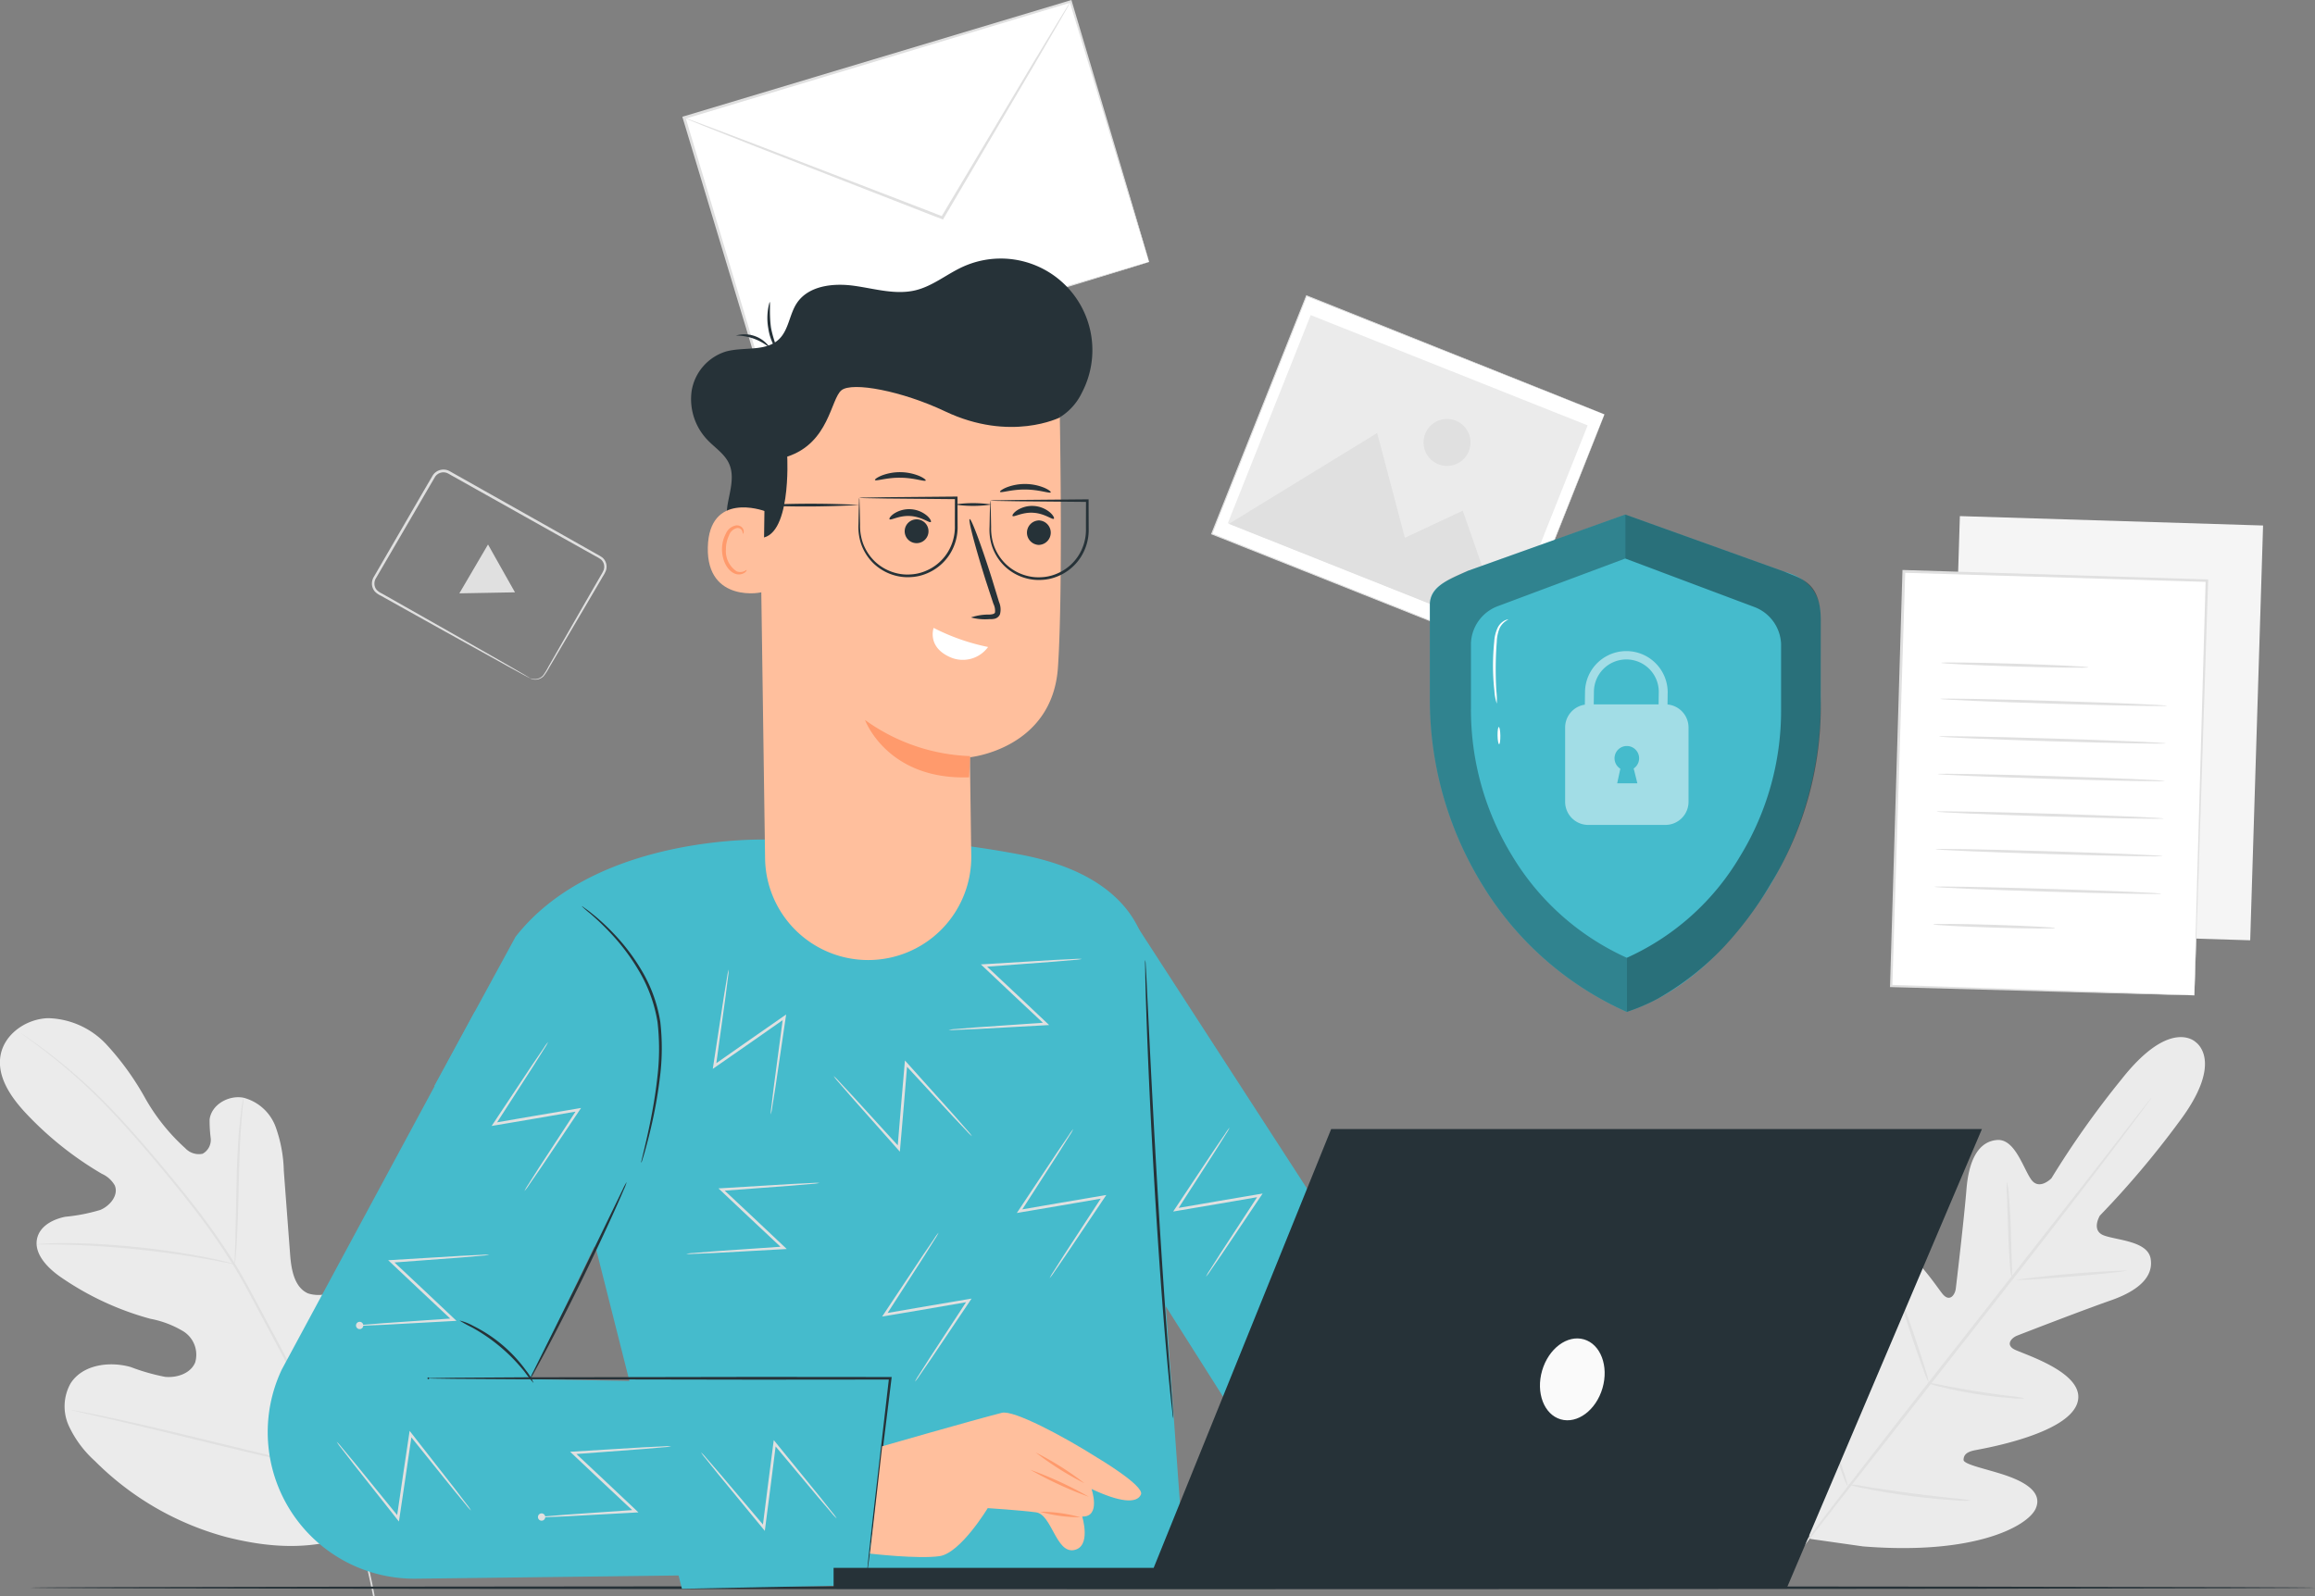 <svg xmlns="http://www.w3.org/2000/svg" width="308.597" height="212.831" viewBox="0 0 308.597 212.831">
  <rect x="0" y="0" width="308.597" height="212.831" fill="#808080" stroke="none"/>
  <g id="Grupo_954493" data-name="Grupo 954493" transform="translate(-511.933 -1199.336)">
    <g id="Grupo_950252" data-name="Grupo 950252" transform="translate(511.933 1335.094)">
      <g id="Grupo_950241" data-name="Grupo 950241">
        <path id="Trazado_635986" data-name="Trazado 635986" d="M561.01,1457.91c9.863-8.07,11.14-21.644,9.743-33.635-.233-2-.183-4.137-1.294-5.818s-3.467-2.7-5.219-1.7c-1.453.826-1.97,2.615-2.7,4.119a11.885,11.885,0,0,1-4.4,4.89,4.6,4.6,0,0,1-4.146.717c-1.833-.811-2.235-3.186-2.386-5.185l-.843-11.168a18.434,18.434,0,0,0-1.1-5.88,6.241,6.241,0,0,0-4.286-3.862c-1.968-.373-4.259.919-4.505,2.906a18.293,18.293,0,0,0,.147,2.491,2.109,2.109,0,0,1-1.084,2.08,2.472,2.472,0,0,1-2.3-.734,26.6,26.6,0,0,1-5.418-6.8,36.819,36.819,0,0,0-5.111-7.054,11,11,0,0,0-7.747-3.492c-2.911.076-5.852,2.1-6.355,4.964s1.394,5.594,3.39,7.723a45.014,45.014,0,0,0,10.125,8.07,3.7,3.7,0,0,1,1.709,1.539c.548,1.295-.622,2.722-1.917,3.27a23.884,23.884,0,0,1-4.678.914c-1.563.314-3.216,1.141-3.692,2.66-.661,2.11,1.243,4.106,3.059,5.367a38.935,38.935,0,0,0,11.982,5.578,13.177,13.177,0,0,1,4.42,1.69,3.679,3.679,0,0,1,1.546,4.134c-.611,1.468-2.435,2.072-4.017,1.915a27.212,27.212,0,0,1-4.576-1.308c-2.865-.806-6.439-.321-8.026,2.2a6.271,6.271,0,0,0-.225,5.643,14.577,14.577,0,0,0,3.47,4.681,39,39,0,0,0,17.55,10.152c6.63,1.675,12.654,1.78,18.873-1.062" transform="translate(-511.933 -1389.781)" fill="#ebebeb"/>
      </g>
      <g id="Grupo_950243" data-name="Grupo 950243" transform="translate(2.78 1.987)">
        <g id="Grupo_950242" data-name="Grupo 950242">
          <path id="Trazado_635987" data-name="Trazado 635987" d="M562.995,1467.618a87.022,87.022,0,0,0-4.656-16.175,178.308,178.308,0,0,0-8.772-18.664L547.012,1428c-.841-1.566-1.675-3.117-2.587-4.585a89.393,89.393,0,0,0-5.725-8.14c-1.949-2.5-3.89-4.806-5.722-6.948s-3.586-4.1-5.257-5.82a71.944,71.944,0,0,0-8.492-7.532c-1.07-.809-1.92-1.41-2.5-1.811l-.664-.452c-.15-.1-.232-.145-.232-.145s.069.061.214.17l.647.476c.569.417,1.407,1.033,2.464,1.855a75.148,75.148,0,0,1,8.409,7.588c1.659,1.726,3.4,3.692,5.222,5.835s3.753,4.455,5.692,6.957a89.923,89.923,0,0,1,5.693,8.123c.905,1.463,1.732,3,2.574,4.573s1.69,3.162,2.552,4.774a181.87,181.87,0,0,1,8.779,18.624,88.353,88.353,0,0,1,4.707,16.112" transform="translate(-515.833 -1392.569)" fill="#e0e0e0"/>
        </g>
      </g>
      <g id="Grupo_950245" data-name="Grupo 950245" transform="translate(31.278 10.603)">
        <g id="Grupo_950244" data-name="Grupo 950244">
          <path id="Trazado_635988" data-name="Trazado 635988" d="M555.827,1426.865a4.85,4.85,0,0,0,.114-.869c.057-.561.114-1.375.172-2.38.117-2.012.188-4.795.257-7.864s.189-5.846.349-7.85c.077-1,.15-1.813.208-2.372a4.788,4.788,0,0,0,.055-.875,4.91,4.91,0,0,0-.172.86c-.095.556-.2,1.366-.3,2.368-.216,2.005-.369,4.789-.439,7.862-.065,3.042-.124,5.8-.168,7.862-.031.963-.056,1.764-.076,2.382A4.849,4.849,0,0,0,555.827,1426.865Z" transform="translate(-555.811 -1404.655)" fill="#e0e0e0"/>
        </g>
      </g>
      <g id="Grupo_950247" data-name="Grupo 950247" transform="translate(4.895 29.999)">
        <g id="Grupo_950246" data-name="Grupo 950246">
          <path id="Trazado_635989" data-name="Trazado 635989" d="M518.8,1432.025a.97.97,0,0,0,.272.021l.776,0c.672,0,1.645-.005,2.847.031,2.4.051,5.721.241,9.37.612s6.937.865,9.3,1.287c1.185.2,2.139.394,2.8.523l.761.145a.951.951,0,0,0,.271.031.924.924,0,0,0-.257-.091l-.75-.2c-.653-.165-1.6-.389-2.785-.62-2.362-.477-5.654-1-9.313-1.376s-6.988-.53-9.4-.526c-1.2-.008-2.18.028-2.853.066l-.774.054A.911.911,0,0,0,518.8,1432.025Z" transform="translate(-518.799 -1431.865)" fill="#e0e0e0"/>
        </g>
      </g>
      <g id="Grupo_950249" data-name="Grupo 950249" transform="translate(44.955 26.539)">
        <g id="Grupo_950248" data-name="Grupo 950248">
          <path id="Trazado_635990" data-name="Trazado 635990" d="M575,1460.875a1.616,1.616,0,0,0,.145-.33c.095-.251.215-.572.364-.967.312-.841.734-2.069,1.237-3.592,1.008-3.045,2.271-7.294,3.6-12s2.564-8.961,3.519-12.02c.475-1.5.863-2.727,1.145-3.618.127-.4.229-.729.309-.985a.181.181,0,1,0-.058-.02l-.363.967c-.313.841-.734,2.069-1.237,3.592-1.009,3.045-2.272,7.294-3.606,12s-2.563,8.959-3.518,12.018c-.475,1.5-.863,2.727-1.146,3.618-.126.4-.229.729-.309.986A1.587,1.587,0,0,0,575,1460.875Z" transform="translate(-574.997 -1427.011)" fill="#e0e0e0"/>
        </g>
      </g>
      <g id="Grupo_950251" data-name="Grupo 950251" transform="translate(9.498 52.256)">
        <g id="Grupo_950250" data-name="Grupo 950250">
          <path id="Trazado_635991" data-name="Trazado 635991" d="M525.257,1463.091a1.82,1.82,0,0,0,.356.1l1.032.242,3.8.868c3.207.736,7.625,1.808,12.5,3s9.31,2.236,12.532,2.92c1.611.342,2.916.607,3.822.773l1.044.188a1.74,1.74,0,0,0,.369.045,1.658,1.658,0,0,0-.356-.1l-1.032-.242-3.8-.868c-3.208-.736-7.627-1.809-12.507-3s-9.308-2.235-12.529-2.919c-1.611-.342-2.918-.607-3.823-.774l-1.044-.187A1.65,1.65,0,0,0,525.257,1463.091Z" transform="translate(-525.257 -1463.087)" fill="#e0e0e0"/>
        </g>
      </g>
    </g>
    <g id="Grupo_950256" data-name="Grupo 950256" transform="translate(602.894 1199.336)">
      <g id="Grupo_950254" data-name="Grupo 950254" transform="translate(0)">
        <rect id="Rectángulo_44857" data-name="Rectángulo 44857" width="53.821" height="36.277" transform="translate(0.231 15.692) rotate(-16.745)" fill="#fff"/>
        <g id="Grupo_950253" data-name="Grupo 950253">
          <path id="Trazado_635992" data-name="Trazado 635992" d="M701.758,1234.26s-.077-.219-.207-.634-.323-1.039-.57-1.836c-.5-1.617-1.218-3.973-2.141-6.985l-7.676-25.241.185.1L639.825,1215.2h0l.125-.231c3.72,12.384,7.257,24.157,10.437,34.743l-.212-.113L687.3,1238.52l10.628-3.15,2.834-.831.736-.211c.166-.046.257-.067.257-.067s-.074.029-.232.081l-.711.224-2.79.861-10.564,3.226-37.192,11.277-.163.049-.049-.163-10.467-34.735-.053-.177.177-.053h0l51.546-15.469.143-.043.043.143c3.156,10.6,5.747,19.308,7.552,25.374.887,3.008,1.583,5.361,2.059,6.975q.345,1.184.53,1.818C701.707,1234.056,701.758,1234.26,701.758,1234.26Z" transform="translate(-639.536 -1199.336)" fill="#e0e0e0"/>
        </g>
      </g>
      <g id="Grupo_950255" data-name="Grupo 950255" transform="translate(0.231 0.185)">
        <path id="Trazado_635993" data-name="Trazado 635993" d="M691.4,1199.6a.644.644,0,0,1-.071.157l-.242.442-.959,1.684-3.6,6.179-12.078,20.484-.08.135-.147-.057-1.578-.611-23.214-9.055-7.019-2.784-1.9-.774-.491-.21a.092.092,0,1,1,.014-.036l.5.176,1.927.709,7.062,2.674,23.253,8.953,1.578.612-.227.078,12.177-20.425,3.7-6.121,1.017-1.649.272-.423A.62.62,0,0,1,691.4,1199.6Z" transform="translate(-639.86 -1199.596)" fill="#e0e0e0"/>
      </g>
    </g>
    <g id="Grupo_950264" data-name="Grupo 950264" transform="translate(747.536 1337.623)">
      <path id="Trazado_635994" data-name="Trazado 635994" d="M899.519,1393.984s-3.34-3.309-9.861,4.956a121.874,121.874,0,0,0-9.355,13.216s-1.623,1.681-2.7.157-2.174-5.459-4.552-5.264c-2.467.2-3.755,2.654-4.072,6.57s-1.329,12.471-1.423,13.244-.741,1.776-1.638.855-5.55-8.772-9.143-6.341-2.685,13.486-2.61,14.7-.247,1.657-.849,1.833-1.918-2.611-3.333-4.79-3.437-4.457-5.393-2.881-4.025,9.324.9,23.56l2.716,6.447,6.957.99c15.016,1.21,22-2.732,23.036-5.02s-1.675-3.676-4.139-4.5-5.49-1.4-5.47-2.028.37-1.052,1.561-1.281,12.122-2.117,13.577-6.2-7.312-6.628-8.428-7.266-.294-1.52.418-1.8,8.755-3.4,12.467-4.692,5.764-3.148,5.342-5.586c-.406-2.352-4.492-2.434-6.235-3.091s-.523-2.65-.523-2.65a121.822,121.822,0,0,0,10.455-12.365c6.371-8.382,2.217-10.827,2.217-10.827" transform="translate(-842.445 -1393.33)" fill="#ebebeb"/>
      <g id="Grupo_950257" data-name="Grupo 950257" transform="translate(0.68 8.046)">
        <path id="Trazado_635995" data-name="Trazado 635995" d="M893.939,1404.618a.916.916,0,0,1-.114.181l-.364.508-1.427,1.934c-1.244,1.676-3.065,4.085-5.329,7.051-4.526,5.934-10.858,14.07-17.889,23.024l-17.977,22.959-5.421,6.978-1.482,1.891-.393.486a.84.84,0,0,1-.145.157.933.933,0,0,1,.114-.18l.364-.509,1.427-1.933c1.243-1.676,3.065-4.085,5.329-7.051,4.526-5.934,10.858-14.071,17.892-23.028l17.974-22.955,5.422-6.979,1.482-1.891.393-.486A.88.88,0,0,1,893.939,1404.618Z" transform="translate(-843.398 -1404.618)" fill="#e0e0e0"/>
      </g>
      <g id="Grupo_950258" data-name="Grupo 950258" transform="translate(31.893 19.287)">
        <path id="Trazado_635996" data-name="Trazado 635996" d="M887.22,1420.387a8.862,8.862,0,0,1,.263,1.867c.106,1.158.2,2.763.265,4.534.046,1.7.088,3.246.123,4.535a11.707,11.707,0,0,1,0,1.882,8.012,8.012,0,0,1-.26-1.868c-.095-1.16-.169-2.764-.232-4.535l-.155-4.531A10.171,10.171,0,0,1,887.22,1420.387Z" transform="translate(-887.186 -1420.387)" fill="#e0e0e0"/>
      </g>
      <g id="Grupo_950259" data-name="Grupo 950259" transform="translate(33.183 31.095)">
        <path id="Trazado_635997" data-name="Trazado 635997" d="M888.995,1438.21a147.671,147.671,0,0,1,14.752-1.231c.008.1-3.287.461-7.361.8S889,1438.312,888.995,1438.21Z" transform="translate(-888.995 -1436.952)" fill="#e0e0e0"/>
      </g>
      <g id="Grupo_950260" data-name="Grupo 950260" transform="translate(21.354 46.091)">
        <path id="Trazado_635998" data-name="Trazado 635998" d="M872.4,1458a10.8,10.8,0,0,1,1.9.3c1.163.22,2.769.527,4.552.811s3.4.5,4.578.654a10.98,10.98,0,0,1,1.9.3,8.986,8.986,0,0,1-1.925-.044c-1.185-.086-2.819-.259-4.611-.548s-3.4-.635-4.549-.921A9.078,9.078,0,0,1,872.4,1458Z" transform="translate(-872.402 -1457.988)" fill="#e0e0e0"/>
      </g>
      <g id="Grupo_950261" data-name="Grupo 950261" transform="translate(17.609 34.533)">
        <path id="Trazado_635999" data-name="Trazado 635999" d="M867.156,1441.775a8.479,8.479,0,0,1,.691,1.639c.381,1.027.885,2.455,1.419,4.039s1,3.026,1.317,4.075a8.425,8.425,0,0,1,.442,1.722,8.491,8.491,0,0,1-.691-1.638c-.382-1.027-.885-2.455-1.42-4.04s-1-3.025-1.316-4.074A8.472,8.472,0,0,1,867.156,1441.775Z" transform="translate(-867.148 -1441.775)" fill="#e0e0e0"/>
      </g>
      <g id="Grupo_950262" data-name="Grupo 950262" transform="translate(5.627 45.345)">
        <path id="Trazado_636000" data-name="Trazado 636000" d="M850.344,1456.942a13.748,13.748,0,0,1,.871,2.1c.493,1.315,1.15,3.141,1.854,5.165s1.322,3.864,1.752,5.2a13.814,13.814,0,0,1,.623,2.19,13.786,13.786,0,0,1-.87-2.1c-.493-1.315-1.151-3.141-1.855-5.165s-1.322-3.863-1.751-5.2A13.828,13.828,0,0,1,850.344,1456.942Z" transform="translate(-850.338 -1456.942)" fill="#e0e0e0"/>
      </g>
      <g id="Grupo_950263" data-name="Grupo 950263" transform="translate(10.709 59.608)">
        <path id="Trazado_636001" data-name="Trazado 636001" d="M857.468,1476.961a17.474,17.474,0,0,1,2.417.319c1.486.23,3.536.55,5.809.85s4.335.531,5.83.694a17.474,17.474,0,0,1,2.416.322,14.442,14.442,0,0,1-2.439-.061c-1.5-.1-3.576-.284-5.856-.587s-4.329-.662-5.806-.959A14.465,14.465,0,0,1,857.468,1476.961Z" transform="translate(-857.468 -1476.95)" fill="#e0e0e0"/>
      </g>
    </g>
    <g id="Grupo_950276" data-name="Grupo 950276" transform="translate(763.878 1268.179)">
      <rect id="Rectángulo_44858" data-name="Rectángulo 44858" width="55.307" height="40.417" transform="matrix(0.031, -1, 1, 0.031, 7.598, 55.281)" fill="#f5f5f5"/>
      <g id="Grupo_950275" data-name="Grupo 950275" transform="translate(0 7.152)">
        <g id="Grupo_950266" data-name="Grupo 950266">
          <rect id="Rectángulo_44859" data-name="Rectángulo 44859" width="55.307" height="40.417" transform="matrix(0.031, -1, 1, 0.031, 0.156, 55.473)" fill="#fff"/>
          <g id="Grupo_950265" data-name="Grupo 950265">
            <path id="Trazado_636002" data-name="Trazado 636002" d="M905.924,1362.651s0-.1,0-.271.009-.446.014-.782c.016-.7.041-1.709.072-3.02.071-2.644.172-6.49.3-11.356.277-9.729.669-23.527,1.133-39.857l.163.173-40.394-1.216h0l.191-.18c-.644,20.649-1.239,39.766-1.722,55.281l-.147-.156,29.337.974,8.161.288,2.149.083c.488.021.746.04.746.04s-.237,0-.715-.006l-2.122-.048-8.129-.21-29.436-.82-.151,0,0-.152c.464-15.516,1.036-34.633,1.653-55.282l.006-.186.186.006h0l40.393,1.251.169.005-.006.168c-.534,16.373-.985,30.208-1.3,39.962-.167,4.849-.3,8.68-.39,11.315-.048,1.3-.086,2.3-.112,2.985-.014.328-.025.58-.033.763S905.924,1362.651,905.924,1362.651Z" transform="translate(-865.37 -1305.944)" fill="#e0e0e0"/>
          </g>
        </g>
        <g id="Grupo_950267" data-name="Grupo 950267" transform="translate(6.833 12.334)">
          <path id="Trazado_636003" data-name="Trazado 636003" d="M894.587,1323.9c0,.1-4.4.051-9.822-.114s-9.814-.383-9.811-.485,4.4-.051,9.822.114S894.59,1323.8,894.587,1323.9Z" transform="translate(-874.955 -1323.247)" fill="#e0e0e0"/>
        </g>
        <g id="Grupo_950268" data-name="Grupo 950268" transform="translate(6.686 17.155)">
          <path id="Trazado_636004" data-name="Trazado 636004" d="M905,1330.969c0,.1-6.778-.021-15.13-.276s-15.123-.545-15.119-.647,6.776.021,15.131.276S905,1330.867,905,1330.969Z" transform="translate(-874.75 -1330.01)" fill="#e0e0e0"/>
        </g>
        <g id="Grupo_950269" data-name="Grupo 950269" transform="translate(6.533 22.166)">
          <path id="Trazado_636005" data-name="Trazado 636005" d="M904.784,1338c0,.1-6.778-.021-15.129-.277s-15.123-.545-15.12-.647,6.776.021,15.131.277S904.787,1337.9,904.784,1338Z" transform="translate(-874.535 -1337.039)" fill="#e0e0e0"/>
        </g>
        <g id="Grupo_950270" data-name="Grupo 950270" transform="translate(6.38 27.177)">
          <path id="Trazado_636006" data-name="Trazado 636006" d="M904.569,1345.029c0,.1-6.778-.021-15.129-.277s-15.123-.545-15.12-.647,6.776.021,15.132.277S904.573,1344.927,904.569,1345.029Z" transform="translate(-874.32 -1344.069)" fill="#e0e0e0"/>
        </g>
        <g id="Grupo_950271" data-name="Grupo 950271" transform="translate(6.227 32.189)">
          <path id="Trazado_636007" data-name="Trazado 636007" d="M904.356,1352.059c0,.1-6.778-.021-15.13-.277s-15.123-.545-15.119-.647,6.776.021,15.131.276S904.358,1351.957,904.356,1352.059Z" transform="translate(-874.106 -1351.1)" fill="#e0e0e0"/>
        </g>
        <g id="Grupo_950272" data-name="Grupo 950272" transform="translate(6.074 37.2)">
          <path id="Trazado_636008" data-name="Trazado 636008" d="M904.141,1359.089c0,.1-6.778-.021-15.129-.277s-15.123-.545-15.12-.647,6.776.021,15.131.277S904.143,1358.987,904.141,1359.089Z" transform="translate(-873.891 -1358.13)" fill="#e0e0e0"/>
        </g>
        <g id="Grupo_950273" data-name="Grupo 950273" transform="translate(5.921 42.212)">
          <path id="Trazado_636009" data-name="Trazado 636009" d="M903.926,1366.12c0,.1-6.778-.021-15.129-.276s-15.123-.545-15.12-.648,6.776.021,15.132.277S903.929,1366.017,903.926,1366.12Z" transform="translate(-873.676 -1365.16)" fill="#e0e0e0"/>
        </g>
        <g id="Grupo_950274" data-name="Grupo 950274" transform="translate(5.768 47.197)">
          <path id="Trazado_636010" data-name="Trazado 636010" d="M889.721,1372.712c0,.1-3.646.074-8.135-.063s-8.128-.331-8.124-.433,3.645-.075,8.136.063S889.724,1372.61,889.721,1372.712Z" transform="translate(-873.462 -1372.154)" fill="#e0e0e0"/>
        </g>
      </g>
    </g>
    <g id="Grupo_950282" data-name="Grupo 950282" transform="translate(673.369 1238.695)">
      <g id="Grupo_950279" data-name="Grupo 950279">
        <g id="Grupo_950278" data-name="Grupo 950278">
          <rect id="Rectángulo_44860" data-name="Rectángulo 44860" width="34.171" height="42.742" transform="translate(0.094 31.831) rotate(-68.29)" fill="#fff"/>
          <g id="Grupo_950277" data-name="Grupo 950277">
            <path id="Trazado_636011" data-name="Trazado 636011" d="M790.846,1270.445l-.192-.073-.556-.217-2.156-.85-8.131-3.219-28.7-11.392.084-.036c-3.76,9.449-8.071,20.283-12.632,31.747v0l-.041-.094,39.706,15.823-.078.033c3.821-9.563,6.988-17.489,9.2-23.027l2.575-6.425c.3-.74.525-1.307.681-1.692s.239-.582.239-.582-.073.194-.222.575-.374.949-.664,1.686c-.586,1.483-1.446,3.655-2.541,6.424l-9.158,23.085-.022.056-.056-.022-39.715-15.8-.067-.026.027-.067v0c4.566-11.462,8.881-22.294,12.646-31.742l.023-.06.06.024,28.715,11.467,8.1,3.246,2.139.86.547.222C790.786,1270.418,790.846,1270.445,790.846,1270.445Z" transform="translate(-738.401 -1254.55)" fill="#e0e0e0"/>
          </g>
        </g>
      </g>
      <rect id="Rectángulo_44861" data-name="Rectángulo 44861" width="29.869" height="39.739" transform="matrix(0.37, -0.929, 0.929, 0.37, 2.234, 30.405)" fill="#ebebeb"/>
      <path id="Trazado_636012" data-name="Trazado 636012" d="M741.742,1292.443l19.763-12.115L765.2,1294.3l7.715-3.612,5.751,16.455Z" transform="translate(-739.36 -1261.953)" fill="#e0e0e0"/>
      <g id="Grupo_950281" data-name="Grupo 950281" transform="translate(28.328 16.506)">
        <g id="Grupo_950280" data-name="Grupo 950280">
          <path id="Trazado_636013" data-name="Trazado 636013" d="M784.178,1281.993a3.129,3.129,0,1,1-1.75-4.065A3.129,3.129,0,0,1,784.178,1281.993Z" transform="translate(-778.141 -1277.705)" fill="#e0e0e0"/>
        </g>
      </g>
    </g>
    <g id="Grupo_950284" data-name="Grupo 950284" transform="translate(561.505 1261.942)">
      <g id="Grupo_950283" data-name="Grupo 950283" transform="translate(0)">
        <path id="Trazado_636014" data-name="Trazado 636014" d="M602.517,1314.96a1.768,1.768,0,0,0,.847.14,1.52,1.52,0,0,0,.909-.454,8.76,8.76,0,0,0,.753-1.228l4.623-8.069,1.538-2.67.819-1.42a4.742,4.742,0,0,0,.376-.716,1.364,1.364,0,0,0,.021-.76,1.28,1.28,0,0,0-.41-.647,6.831,6.831,0,0,0-.736-.438l-1.585-.887-3.31-1.853-14.727-8.265a1.334,1.334,0,0,0-1.731.433l-1.106,1.89-2.168,3.724-4.1,7.036-.488.835a1.406,1.406,0,0,0-.229.814,1.28,1.28,0,0,0,.289.766,2.263,2.263,0,0,0,.706.5l3.114,1.762,5.586,3.167,8.076,4.609,2.186,1.27.565.339a.979.979,0,0,1,.185.126,1.039,1.039,0,0,1-.2-.093l-.582-.306-2.22-1.209-8.134-4.507-5.609-3.128-3.123-1.746a2.543,2.543,0,0,1-.8-.569,1.613,1.613,0,0,1-.369-.963,1.746,1.746,0,0,1,.271-1l.485-.837c1.3-2.247,2.668-4.6,4.085-7.048l2.163-3.726,1.119-1.915a1.706,1.706,0,0,1,2.219-.546l14.712,8.291,3.3,1.866,1.582.894a6.759,6.759,0,0,1,.782.476,1.58,1.58,0,0,1,.505.807,1.663,1.663,0,0,1-.031.932,4.724,4.724,0,0,1-.407.773l-.828,1.414-1.559,2.658-4.725,8.009a8.289,8.289,0,0,1-.8,1.234,1.588,1.588,0,0,1-.98.451,1.446,1.446,0,0,1-.657-.1A.788.788,0,0,1,602.517,1314.96Z" transform="translate(-581.474 -1287.162)" fill="#e0e0e0"/>
      </g>
      <path id="Trazado_636015" data-name="Trazado 636015" d="M603.447,1304.372l1.8,3.19-3.707.068-3.707.068,1.91-3.258,1.91-3.258Z" transform="translate(-586.171 -1291.188)" fill="#e0e0e0"/>
    </g>
    <g id="Grupo_950286" data-name="Grupo 950286" transform="translate(515.98 1410.841)">
      <g id="Grupo_950285" data-name="Grupo 950285" transform="translate(0)">
        <path id="Trazado_636016" data-name="Trazado 636016" d="M822.159,1496.24c0,.108-68.181.2-152.267.2-84.115,0-152.282-.088-152.282-.2s68.166-.2,152.282-.2C753.978,1496.042,822.159,1496.13,822.159,1496.24Z" transform="translate(-517.61 -1496.042)" fill="#263238"/>
      </g>
    </g>
    <g id="Grupo_950340" data-name="Grupo 950340" transform="translate(547.596 1233.869)">
      <g id="Grupo_950304" data-name="Grupo 950304" transform="translate(0 77.109)">
        <path id="Trazado_636017" data-name="Trazado 636017" d="M614.683,1410.722,593.158,1389.1l10.822-19.877c10.822-13.853,33.73-12.96,33.73-12.96a131.3,131.3,0,0,1,33.784,2.039c18.2,3.541,16.73,15.583,16.73,15.583l2.437,44.6,2.613,36.319-67.112,1.353-11.48-45.443" transform="translate(-570.921 -1355.952)" fill="#45bbcc"/>
        <path id="Trazado_636018" data-name="Trazado 636018" d="M641.878,1463.459l-60.11.736a19.54,19.54,0,0,1-17.9-27.9l25.7-47.666,23.412,15.826-15.97,33.144,48.662.868Z" transform="translate(-561.963 -1365.336)" fill="#45bbcc"/>
        <path id="Trazado_636019" data-name="Trazado 636019" d="M723.506,1370.959l48.239,74.477-28.142,1.84s-16.806-26.485-16.426-25.937C727.864,1422.331,723.506,1370.959,723.506,1370.959Z" transform="translate(-608.351 -1360.261)" fill="#45bbcc"/>
        <path id="Trazado_636020" data-name="Trazado 636020" d="M620.677,1437.276" transform="translate(-578.823 -1379.304)" fill="#ff4f5b"/>
        <g id="Grupo_950287" data-name="Grupo 950287" transform="translate(41.869 9.173)">
          <path id="Trazado_636021" data-name="Trazado 636021" d="M628.638,1403.048a1.566,1.566,0,0,1,.067-.383c.068-.287.153-.644.256-1.079.223-.937.547-2.291.887-3.977s.7-3.7.945-5.959a31.469,31.469,0,0,0,.026-7.345,19.358,19.358,0,0,0-2.491-6.856,27.593,27.593,0,0,0-3.581-4.82,33.931,33.931,0,0,0-2.921-2.825,14.794,14.794,0,0,1-1.127-.984,1.5,1.5,0,0,1,.328.208c.2.15.518.357.891.664a28.3,28.3,0,0,1,3.02,2.756,26.564,26.564,0,0,1,3.684,4.827,19.277,19.277,0,0,1,2.563,6.977,30.752,30.752,0,0,1-.053,7.435,60.44,60.44,0,0,1-1.027,5.976c-.374,1.685-.738,3.032-1,3.959-.133.463-.243.821-.323,1.062A1.525,1.525,0,0,1,628.638,1403.048Z" transform="translate(-620.698 -1368.82)" fill="#263238"/>
        </g>
        <g id="Grupo_950288" data-name="Grupo 950288" transform="translate(34.963 45.969)">
          <path id="Trazado_636022" data-name="Trazado 636022" d="M623.923,1420.439a6.793,6.793,0,0,1-.414,1.078c-.288.683-.72,1.667-1.265,2.875-1.089,2.419-2.64,5.74-4.423,9.374s-3.462,6.894-4.709,9.235c-.624,1.171-1.137,2.114-1.5,2.76a6.735,6.735,0,0,1-.6.986,6.9,6.9,0,0,1,.471-1.053l1.4-2.814,4.61-9.278,4.517-9.321c.557-1.148,1.019-2.1,1.371-2.826A6.994,6.994,0,0,1,623.923,1420.439Z" transform="translate(-611.01 -1420.439)" fill="#263238"/>
        </g>
        <g id="Grupo_950289" data-name="Grupo 950289" transform="translate(21.323 71.95)">
          <path id="Trazado_636023" data-name="Trazado 636023" d="M650.467,1483.059a.426.426,0,0,1,0-.125c.008-.1.018-.218.03-.366.034-.346.082-.818.143-1.421.139-1.266.338-3.074.588-5.348.532-4.607,1.282-11.1,2.166-18.747l.168.19-17.756.016-31.066-.054-9.414-.059-2.56-.035-.665-.018a.114.114,0,1,1,0-.038l.665-.018,2.56-.035,9.414-.059,31.066-.054,17.756.016h.192l-.023.19c-.938,7.642-1.734,14.128-2.3,18.731-.291,2.27-.522,4.073-.684,5.336-.083.6-.148,1.071-.2,1.415l-.057.363A.407.407,0,0,1,650.467,1483.059Z" transform="translate(-591.875 -1456.886)" fill="#263238"/>
        </g>
        <g id="Grupo_950290" data-name="Grupo 950290" transform="translate(25.59 64.426)">
          <path id="Trazado_636024" data-name="Trazado 636024" d="M607.741,1454.678a17.22,17.22,0,0,1-1.2-1.5,23.457,23.457,0,0,0-7-5.91,17.158,17.158,0,0,1-1.682-.931,7,7,0,0,1,1.8.7,19.268,19.268,0,0,1,7.086,5.984A6.989,6.989,0,0,1,607.741,1454.678Z" transform="translate(-597.861 -1446.331)" fill="#263238"/>
        </g>
        <g id="Grupo_950291" data-name="Grupo 950291" transform="translate(116.985 16.356)">
          <path id="Trazado_636025" data-name="Trazado 636025" d="M729.827,1440.03a3.853,3.853,0,0,1-.1-.616q-.074-.658-.2-1.774c-.165-1.541-.385-3.774-.624-6.535-.487-5.522-1.05-13.161-1.551-21.6s-.848-16.1-1.049-21.636c-.1-2.769-.169-5.011-.2-6.561q-.018-1.124-.03-1.785a4,4,0,0,1,.015-.623,3.818,3.818,0,0,1,.06.62q.037.661.1,1.782c.077,1.583.186,3.814.321,6.555.267,5.536.658,13.182,1.157,21.626s1.022,16.078,1.442,21.6c.212,2.737.384,4.963.506,6.544q.083,1.121.132,1.78A3.954,3.954,0,0,1,729.827,1440.03Z" transform="translate(-726.073 -1378.896)" fill="#263238"/>
        </g>
        <g id="Grupo_950292" data-name="Grupo 950292" transform="translate(59.354 17.642)">
          <path id="Trazado_636026" data-name="Trazado 636026" d="M652.953,1400.024a5.965,5.965,0,0,1,.077-.974c.082-.68.191-1.585.326-2.7l1.238-9.309.277.17-4.612,3.229-4.692,3.263-.339.235.062-.406c.567-3.7,1.055-6.895,1.411-9.226.182-1.1.329-1.99.44-2.661a5.939,5.939,0,0,1,.2-.95,5.969,5.969,0,0,1-.081.967c-.086.674-.2,1.572-.338,2.675-.324,2.337-.767,5.537-1.28,9.246l-.276-.17,4.682-3.278,4.622-3.215.336-.234-.059.4c-.549,3.725-1.023,6.942-1.369,9.29-.176,1.106-.319,2.006-.428,2.682A6.011,6.011,0,0,1,652.953,1400.024Z" transform="translate(-645.227 -1380.7)" fill="#e0e0e0"/>
        </g>
        <g id="Grupo_950293" data-name="Grupo 950293" transform="translate(75.456 29.758)">
          <path id="Trazado_636027" data-name="Trazado 636027" d="M686.266,1407.8a5.934,5.934,0,0,1-.7-.682l-1.865-1.974-6.368-6.9.307-.1c-.145,1.747-.3,3.643-.465,5.611-.172,2-.337,3.923-.49,5.694l-.035.411-.272-.307-6.193-6.983-1.765-2.039a5.961,5.961,0,0,1-.6-.759,6,6,0,0,1,.692.68l1.841,1.97,6.292,6.895-.308.1c.147-1.772.307-3.7.472-5.7.169-1.967.332-3.862.482-5.609l.035-.408.272.3,6.27,6.991,1.789,2.044A6.2,6.2,0,0,1,686.266,1407.8Z" transform="translate(-667.815 -1397.697)" fill="#e0e0e0"/>
        </g>
        <g id="Grupo_950294" data-name="Grupo 950294" transform="translate(99.877 38.902)">
          <path id="Trazado_636028" data-name="Trazado 636028" d="M709.607,1410.525a5.953,5.953,0,0,1-.484.848l-1.443,2.3-5.085,7.9-.177-.271,5.548-.957,5.636-.955.406-.068-.229.341-5.207,7.746-1.531,2.22a5.948,5.948,0,0,1-.584.774,5.971,5.971,0,0,1,.485-.84l1.446-2.277,5.1-7.819.177.272-5.632.972-5.551.94-.4.068.225-.34,5.2-7.823,1.529-2.244A6.116,6.116,0,0,1,709.607,1410.525Z" transform="translate(-702.074 -1410.525)" fill="#e0e0e0"/>
        </g>
        <g id="Grupo_950295" data-name="Grupo 950295" transform="translate(81.921 52.714)">
          <path id="Trazado_636029" data-name="Trazado 636029" d="M684.419,1429.9a5.929,5.929,0,0,1-.484.849l-1.444,2.3-5.085,7.9-.178-.272,5.548-.957,5.635-.954.406-.068-.229.34-5.207,7.746c-.632.915-1.146,1.66-1.531,2.221a5.962,5.962,0,0,1-.584.774,5.962,5.962,0,0,1,.485-.84l1.446-2.277,5.1-7.819.177.272-5.632.972-5.552.94-.4.068.226-.34,5.2-7.823,1.53-2.244A6.07,6.07,0,0,1,684.419,1429.9Z" transform="translate(-676.885 -1429.901)" fill="#e0e0e0"/>
        </g>
        <g id="Grupo_950296" data-name="Grupo 950296" transform="translate(120.716 38.706)">
          <path id="Trazado_636030" data-name="Trazado 636030" d="M738.841,1410.25a6.093,6.093,0,0,1-.484.849l-1.443,2.3-5.085,7.9-.178-.272,5.549-.957,5.635-.954.406-.068-.229.34-5.207,7.746-1.531,2.221a6.009,6.009,0,0,1-.583.774,5.917,5.917,0,0,1,.485-.84l1.446-2.277,5.1-7.819.177.272-5.632.972-5.551.94-.4.068.225-.34,5.2-7.823,1.529-2.244A6.037,6.037,0,0,1,738.841,1410.25Z" transform="translate(-731.307 -1410.25)" fill="#e0e0e0"/>
        </g>
        <g id="Grupo_950297" data-name="Grupo 950297" transform="translate(29.865 27.295)">
          <path id="Trazado_636031" data-name="Trazado 636031" d="M611.392,1394.243a5.927,5.927,0,0,1-.484.849l-1.443,2.3-5.085,7.9-.177-.272,5.548-.957,5.635-.954.406-.068-.229.34-5.207,7.746-1.531,2.22a5.922,5.922,0,0,1-.584.775,5.973,5.973,0,0,1,.485-.84l1.446-2.277,5.1-7.819.177.272-5.632.972-5.552.94-.4.068.226-.34,5.2-7.823,1.53-2.244A6,6,0,0,1,611.392,1394.243Z" transform="translate(-603.858 -1394.243)" fill="#e0e0e0"/>
        </g>
        <g id="Grupo_950298" data-name="Grupo 950298" transform="translate(9.216 79.148)">
          <path id="Trazado_636032" data-name="Trazado 636032" d="M574.893,1468.432a5.974,5.974,0,0,1,.656.724l1.739,2.086,5.924,7.287-.313.084c.253-1.735.528-3.617.814-5.571.3-1.984.582-3.894.844-5.653l.061-.407.252.324,5.745,7.356,1.635,2.145a5.984,5.984,0,0,1,.555.8,5.869,5.869,0,0,1-.647-.722l-1.715-2.082-5.849-7.273.314-.084-.827,5.655-.831,5.569-.061.4-.253-.32-5.82-7.369-1.658-2.151A5.974,5.974,0,0,1,574.893,1468.432Z" transform="translate(-574.892 -1466.983)" fill="#e0e0e0"/>
        </g>
        <g id="Grupo_950299" data-name="Grupo 950299" transform="translate(55.821 46.072)">
          <path id="Trazado_636033" data-name="Trazado 636033" d="M658.031,1420.6a6.074,6.074,0,0,1-.969.125l-2.706.234-9.365.7.109-.305,4.107,3.851,4.157,3.923.3.283-.41.022-9.319.511-2.695.115a5.865,5.865,0,0,1-.97,0,5.957,5.957,0,0,1,.962-.118l2.689-.218,9.311-.644-.11.305-4.169-3.91-4.095-3.864-.3-.281.407-.024,9.374-.566,2.713-.132A6.079,6.079,0,0,1,658.031,1420.6Z" transform="translate(-640.27 -1420.583)" fill="#e0e0e0"/>
        </g>
        <g id="Grupo_950300" data-name="Grupo 950300" transform="translate(57.785 80.375)">
          <path id="Trazado_636034" data-name="Trazado 636034" d="M643.027,1470.344a6.067,6.067,0,0,1,.671.711l1.779,2.053,6.066,7.168-.312.091c.22-1.74.458-3.627.706-5.586l.733-5.669.053-.408.259.319,5.888,7.242,1.676,2.112a5.834,5.834,0,0,1,.57.785,6.065,6.065,0,0,1-.661-.709L658.7,1476.4l-5.99-7.158.312-.09c-.222,1.764-.465,3.68-.716,5.671-.253,1.958-.5,3.844-.722,5.584l-.053.406-.259-.315-5.964-7.254-1.7-2.118A6,6,0,0,1,643.027,1470.344Z" transform="translate(-643.026 -1468.704)" fill="#e0e0e0"/>
        </g>
        <g id="Grupo_950301" data-name="Grupo 950301" transform="translate(11.795 55.651)">
          <path id="Trazado_636035" data-name="Trazado 636035" d="M596.27,1434.035a6.07,6.07,0,0,1-.969.125l-2.705.234-9.365.7.11-.306,4.106,3.852,4.157,3.923.3.282-.41.023-9.32.511-2.695.115a.486.486,0,1,1-.007-.118l2.688-.217,9.311-.644-.11.305-4.169-3.91-4.095-3.864-.3-.281.407-.025,9.374-.565,2.712-.132A5.988,5.988,0,0,1,596.27,1434.035Z" transform="translate(-578.509 -1434.021)" fill="#e0e0e0"/>
        </g>
        <g id="Grupo_950302" data-name="Grupo 950302" transform="translate(36.048 81.191)">
          <path id="Trazado_636036" data-name="Trazado 636036" d="M630.293,1469.864a6.09,6.09,0,0,1-.969.125l-2.706.234-9.365.7.109-.306c1.279,1.2,2.666,2.5,4.107,3.852l4.157,3.923.3.282-.41.023-9.319.51-2.694.116a.486.486,0,1,1-.008-.118l2.688-.217,9.312-.644-.111.305-4.169-3.91-4.095-3.864-.3-.281.407-.025L626.6,1470l2.713-.131A5.954,5.954,0,0,1,630.293,1469.864Z" transform="translate(-612.532 -1469.85)" fill="#e0e0e0"/>
        </g>
        <g id="Grupo_950303" data-name="Grupo 950303" transform="translate(90.801 16.21)">
          <path id="Trazado_636037" data-name="Trazado 636037" d="M707.1,1378.706a5.914,5.914,0,0,1-.969.125l-2.706.235-9.365.7.109-.305,4.107,3.852,4.157,3.923.3.283-.409.022-9.32.511-2.695.115a6.041,6.041,0,0,1-.97,0,5.9,5.9,0,0,1,.963-.119l2.688-.218,9.311-.643-.111.3-4.169-3.91-4.095-3.865-.3-.281.407-.024,9.373-.566,2.713-.131A6.077,6.077,0,0,1,707.1,1378.706Z" transform="translate(-689.342 -1378.692)" fill="#e0e0e0"/>
        </g>
      </g>
      <g id="Grupo_950308" data-name="Grupo 950308" transform="translate(80.31 153.816)">
        <path id="Trazado_636038" data-name="Trazado 636038" d="M676.245,1468.057s11.994-3.455,15.963-4.467c1.547-.4,8.172,3.1,12.747,6.006,0,0,6.3,3.736,5.792,4.887-.561,1.267-2.885,1.007-6.589-.735,0,0,1.292,3.754-1.245,3.673,0,0,1.259,4.057-1.12,4.477s-2.938-4.757-5.037-5.037-6.436-.559-6.436-.559-3.612,5.981-6.41,6.4-9.283-.336-9.283-.336Z" transform="translate(-674.625 -1463.559)" fill="#ffbf9d"/>
        <g id="Grupo_950305" data-name="Grupo 950305" transform="translate(22.089 5.319)">
          <path id="Trazado_636039" data-name="Trazado 636039" d="M705.613,1471.027a39.88,39.88,0,0,1,6.5,4.1,39.929,39.929,0,0,1-6.5-4.1Z" transform="translate(-705.612 -1471.021)" fill="#ff9a6c"/>
        </g>
        <g id="Grupo_950306" data-name="Grupo 950306" transform="translate(21.379 7.624)">
          <path id="Trazado_636040" data-name="Trazado 636040" d="M704.618,1474.262a49.8,49.8,0,0,1,7.8,3.6,49.744,49.744,0,0,1-7.8-3.6Z" transform="translate(-704.617 -1474.254)" fill="#ff9a6c"/>
        </g>
        <g id="Grupo_950307" data-name="Grupo 950307" transform="translate(22.664 13.18)">
          <path id="Trazado_636041" data-name="Trazado 636041" d="M706.419,1482.093a19.787,19.787,0,0,1,5.364.735,19.864,19.864,0,0,1-5.364-.735Z" transform="translate(-706.419 -1482.049)" fill="#ff9a6c"/>
        </g>
      </g>
      <g id="Grupo_950339" data-name="Grupo 950339" transform="translate(56.445)">
        <g id="Grupo_950333" data-name="Grupo 950333">
          <path id="Trazado_636042" data-name="Trazado 636042" d="M651.029,1282.379a2.465,2.465,0,0,1-3.472,2.915c-1.625-.824-1.831-3.066-1.511-4.86s.93-3.708.177-5.368c-.575-1.27-1.822-2.074-2.794-3.073a7.866,7.866,0,0,1-2.184-6.671,6.612,6.612,0,0,1,4.546-5.2c2.388-.667,5.33.066,7.108-1.662,1.288-1.252,1.367-3.306,2.364-4.8,1.548-2.321,4.82-2.689,7.583-2.312s5.578,1.265,8.285.591c2.261-.562,4.117-2.141,6.235-3.111a12.211,12.211,0,0,1,15.9,16.764,7.8,7.8,0,0,1-3.788,3.748" transform="translate(-641.146 -1247.78)" fill="#263238"/>
          <g id="Grupo_950324" data-name="Grupo 950324" transform="translate(9.063 14.404)">
            <g id="Grupo_950323" data-name="Grupo 950323">
              <g id="Grupo_950322" data-name="Grupo 950322">
                <g id="Grupo_950309" data-name="Grupo 950309">
                  <path id="Trazado_636043" data-name="Trazado 636043" d="M668.435,1347.061h0a13.743,13.743,0,0,0,13.727-13.932l-.181-13.106s11.009-1.1,11.738-12.009.2-36.073.2-36.073h0a37.988,37.988,0,0,0-38.376,2.714l-1.686,1.157.82,57.7A13.742,13.742,0,0,0,668.435,1347.061Z" transform="translate(-653.86 -1267.987)" fill="#ffbf9d"/>
                </g>
                <g id="Grupo_950313" data-name="Grupo 950313" transform="translate(33.791 18.521)">
                  <g id="Grupo_950310" data-name="Grupo 950310" transform="translate(1.933 1.932)">
                    <path id="Trazado_636044" data-name="Trazado 636044" d="M705.42,1299.937a1.633,1.633,0,0,1,.019-3.246.739.739,0,0,1,.265,0,1.633,1.633,0,0,1-.018,3.246A.727.727,0,0,1,705.42,1299.937Z" transform="translate(-703.974 -1296.679)" fill="#263238"/>
                  </g>
                  <g id="Grupo_950312" data-name="Grupo 950312">
                    <g id="Grupo_950311" data-name="Grupo 950311">
                      <path id="Trazado_636045" data-name="Trazado 636045" d="M706.782,1295.676c-.181.18-1.208-.7-2.71-.793-1.5-.111-2.637.628-2.792.426-.076-.09.113-.422.608-.758a3.712,3.712,0,0,1,4.392.293C706.726,1295.243,706.87,1295.6,706.782,1295.676Z" transform="translate(-701.263 -1293.968)" fill="#263238"/>
                    </g>
                  </g>
                </g>
                <g id="Grupo_950317" data-name="Grupo 950317" transform="translate(17.391 18.955)">
                  <g id="Grupo_950314" data-name="Grupo 950314" transform="translate(2.037 1.358)">
                    <path id="Trazado_636046" data-name="Trazado 636046" d="M683.606,1296.765a1.587,1.587,0,1,1-2.209.4A1.587,1.587,0,0,1,683.606,1296.765Z" transform="translate(-681.115 -1296.482)" fill="#263238"/>
                  </g>
                  <g id="Grupo_950316" data-name="Grupo 950316">
                    <g id="Grupo_950315" data-name="Grupo 950315">
                      <path id="Trazado_636047" data-name="Trazado 636047" d="M683.776,1296.285c-.182.18-1.208-.7-2.711-.792-1.5-.112-2.636.627-2.791.426-.077-.091.112-.422.608-.758a3.711,3.711,0,0,1,4.392.292C683.72,1295.852,683.863,1296.206,683.776,1296.285Z" transform="translate(-678.257 -1294.577)" fill="#263238"/>
                    </g>
                  </g>
                </g>
                <g id="Grupo_950319" data-name="Grupo 950319" transform="translate(28.059 20.275)">
                  <g id="Grupo_950318" data-name="Grupo 950318">
                    <path id="Trazado_636048" data-name="Trazado 636048" d="M693.425,1309.547a7.3,7.3,0,0,1,2.459-.383c.4-.021.709-.093.749-.3a2.139,2.139,0,0,0-.22-1.141l-1.023-3.12c-1.4-4.442-2.361-8.1-2.136-8.17s1.547,3.47,2.953,7.911c.33,1.083.646,2.118.958,3.14a2.513,2.513,0,0,1,.125,1.646,1.033,1.033,0,0,1-.711.591,2.523,2.523,0,0,1-.676.051A7.3,7.3,0,0,1,693.425,1309.547Z" transform="translate(-693.222 -1296.43)" fill="#263238"/>
                  </g>
                </g>
                <g id="Grupo_950320" data-name="Grupo 950320" transform="translate(23.16 34.787)">
                  <path id="Trazado_636049" data-name="Trazado 636049" d="M686.477,1316.787a28.21,28.21,0,0,0,7.255,2.544,4.16,4.16,0,0,1-4.992,1.386C685.539,1319.344,686.477,1316.787,686.477,1316.787Z" transform="translate(-686.349 -1316.787)" fill="#fff"/>
                </g>
                <g id="Grupo_950321" data-name="Grupo 950321" transform="translate(14.139 47.061)">
                  <path id="Trazado_636050" data-name="Trazado 636050" d="M687.7,1338.825a25.417,25.417,0,0,1-14.009-4.82s2.935,8.039,13.88,7.649Z" transform="translate(-673.694 -1334.006)" fill="#ff9a6c"/>
                </g>
              </g>
            </g>
          </g>
          <path id="Trazado_636051" data-name="Trazado 636051" d="M692.882,1273.543s-6.587,3.348-15.325-.8c-5.734-2.724-12.381-3.98-13.818-2.81s-1.631,7.028-7.224,8.846c0,0,.6,11.157-3.855,10.845s-2.014-17.657-2.014-17.657l10.787-5.53,11.84-2.476,11.228,1.362,8.709,2.2Z" transform="translate(-643.682 -1252.426)" fill="#263238"/>
          <g id="Grupo_950328" data-name="Grupo 950328" transform="translate(2.243 33.123)">
            <g id="Grupo_950325" data-name="Grupo 950325">
              <path id="Trazado_636052" data-name="Trazado 636052" d="M651.842,1294.732c-.182-.09-7.379-2.627-7.547,4.848s7.371,6.1,7.389,5.888S651.842,1294.732,651.842,1294.732Z" transform="translate(-644.292 -1294.246)" fill="#ffbf9d"/>
            </g>
            <g id="Grupo_950327" data-name="Grupo 950327" transform="translate(1.897 2.393)">
              <g id="Grupo_950326" data-name="Grupo 950326">
                <path id="Trazado_636053" data-name="Trazado 636053" d="M650.228,1303.549c-.032-.025-.132.089-.354.185a1.306,1.306,0,0,1-.974,0,3.223,3.223,0,0,1-1.426-2.924,4.29,4.29,0,0,1,.406-1.856,1.507,1.507,0,0,1,1-.978.663.663,0,0,1,.76.374c.1.212.045.36.084.374.021.019.163-.122.111-.432a.832.832,0,0,0-.284-.475.985.985,0,0,0-.716-.207,1.831,1.831,0,0,0-1.386,1.128,4.418,4.418,0,0,0-.5,2.074c.013,1.507.753,2.933,1.827,3.271a1.4,1.4,0,0,0,1.2-.171C650.211,1303.729,650.254,1303.563,650.228,1303.549Z" transform="translate(-646.953 -1297.603)" fill="#ff9a6c"/>
              </g>
            </g>
          </g>
          <g id="Grupo_950329" data-name="Grupo 950329" transform="translate(5.986 10.014)">
            <path id="Trazado_636054" data-name="Trazado 636054" d="M649.544,1262.022a4.125,4.125,0,0,1,4.616,1.722,7.041,7.041,0,0,0-4.616-1.722Z" transform="translate(-649.543 -1261.828)" fill="#263238"/>
          </g>
          <g id="Grupo_950330" data-name="Grupo 950330" transform="translate(10.208 5.731)">
            <path id="Trazado_636055" data-name="Trazado 636055" d="M655.741,1255.82c.131.008-.074,1.576.187,3.446a14.845,14.845,0,0,0,1.044,3.257c-.035.025-.308-.266-.627-.826a7.03,7.03,0,0,1-.784-2.376A7.783,7.783,0,0,1,655.741,1255.82Z" transform="translate(-655.465 -1255.82)" fill="#263238"/>
          </g>
          <g id="Grupo_950331" data-name="Grupo 950331" transform="translate(41.194 30)">
            <path id="Trazado_636056" data-name="Trazado 636056" d="M698.938,1290.908c-.04-.088.28-.345.887-.593a6.827,6.827,0,0,1,5,.05c.6.26.916.523.875.61-.092.2-1.531-.364-3.379-.368C700.476,1290.574,699.025,1291.107,698.938,1290.908Z" transform="translate(-698.934 -1289.865)" fill="#263238"/>
          </g>
          <g id="Grupo_950332" data-name="Grupo 950332" transform="translate(24.526 28.427)">
            <path id="Trazado_636057" data-name="Trazado 636057" d="M675.555,1288.7c-.039-.088.281-.345.888-.593a6.825,6.825,0,0,1,5,.05c.6.259.917.523.875.61-.092.2-1.532-.364-3.38-.368C677.094,1288.368,675.642,1288.9,675.555,1288.7Z" transform="translate(-675.551 -1287.659)" fill="#263238"/>
          </g>
        </g>
        <g id="Grupo_950338" data-name="Grupo 950338" transform="translate(8.804 31.675)">
          <g id="Grupo_950334" data-name="Grupo 950334" transform="translate(30.998 0.369)">
            <path id="Trazado_636058" data-name="Trazado 636058" d="M697.09,1292.906a3.112,3.112,0,0,1,.028.443c.01.317.021.716.036,1.206.011.53.024,1.155.038,1.871a7.1,7.1,0,0,0,.356,2.424,6.494,6.494,0,0,0,1.576,2.491,6.347,6.347,0,0,0,2.946,1.618,6,6,0,0,0,1.823.16,5.847,5.847,0,0,0,1.865-.393,6.284,6.284,0,0,0,3.074-2.487,6.4,6.4,0,0,0,1-3.649c0-1.275.006-2.507.009-3.683l.172.172-9.25-.084-2.686-.046-.727-.021a1.432,1.432,0,0,1-.264-.021,7.591,7.591,0,0,1,.916-.041l2.648-.047,9.365-.083.172,0v.175c0,1.176.006,2.407.01,3.683a6.747,6.747,0,0,1-1.054,3.85,6.619,6.619,0,0,1-3.259,2.627,6.2,6.2,0,0,1-1.974.407,6.365,6.365,0,0,1-1.923-.181,6.623,6.623,0,0,1-3.082-1.732,6.7,6.7,0,0,1-1.609-2.628,7.154,7.154,0,0,1-.314-2.524q.022-1.1.039-1.92c.014-.483.026-.877.036-1.19A2.115,2.115,0,0,1,697.09,1292.906Z" transform="translate(-696.982 -1292.732)" fill="#263238"/>
          </g>
          <g id="Grupo_950335" data-name="Grupo 950335" transform="translate(13.522)">
            <path id="Trazado_636059" data-name="Trazado 636059" d="M672.573,1292.389a3.226,3.226,0,0,1,.028.442l.036,1.206q.017.8.039,1.871a7.1,7.1,0,0,0,.356,2.425,6.494,6.494,0,0,0,1.575,2.491,6.349,6.349,0,0,0,2.947,1.618,6.047,6.047,0,0,0,1.823.16,5.87,5.87,0,0,0,1.865-.393,6.285,6.285,0,0,0,3.074-2.487,6.4,6.4,0,0,0,1-3.649c0-1.275.006-2.507.01-3.683l.172.173-9.251-.084-2.686-.046-.726-.021a1.476,1.476,0,0,1-.264-.021,7.579,7.579,0,0,1,.916-.041l2.647-.047,9.365-.084h.172v.174c0,1.176.006,2.408.01,3.683a6.737,6.737,0,0,1-1.054,3.85,6.621,6.621,0,0,1-3.258,2.627,6.187,6.187,0,0,1-1.974.406,6.3,6.3,0,0,1-1.923-.181,6.62,6.62,0,0,1-3.082-1.731,6.7,6.7,0,0,1-1.609-2.627,7.151,7.151,0,0,1-.313-2.524c.015-.735.028-1.377.039-1.92.015-.484.027-.877.036-1.19A2.033,2.033,0,0,1,672.573,1292.389Z" transform="translate(-672.465 -1292.215)" fill="#263238"/>
          </g>
          <g id="Grupo_950336" data-name="Grupo 950336" transform="translate(26.342 0.877)">
            <path id="Trazado_636060" data-name="Trazado 636060" d="M695.371,1293.63a16.372,16.372,0,0,1-4.922,0,16.425,16.425,0,0,1,4.922,0Z" transform="translate(-690.449 -1293.445)" fill="#263238"/>
          </g>
          <g id="Grupo_950337" data-name="Grupo 950337" transform="translate(0 0.953)">
            <path id="Trazado_636061" data-name="Trazado 636061" d="M653.5,1293.759a125.349,125.349,0,0,1,13.631-.041,125.021,125.021,0,0,1-13.631.041Z" transform="translate(-653.496 -1293.552)" fill="#263238"/>
          </g>
        </g>
      </g>
    </g>
    <g id="Grupo_950348" data-name="Grupo 950348" transform="translate(702.537 1267.939)">
      <g id="Grupo_950345" data-name="Grupo 950345">
        <g id="Grupo_950342" data-name="Grupo 950342">
          <g id="Grupo_950341" data-name="Grupo 950341">
            <path id="Trazado_636062" data-name="Trazado 636062" d="M826.59,1303.2l-21.221-7.62-21.014,7.518c-2.683,1.267-5.036,2.026-5.036,4.525v12.443a47.026,47.026,0,0,0,6.922,24.764,43.09,43.09,0,0,0,19.334,17.075c8.59-2.79,15-10.229,18.921-16.59a47.025,47.025,0,0,0,6.922-24.764v-11.19C831.419,1305.793,829.531,1304.052,826.59,1303.2Z" transform="translate(-779.319 -1295.575)" fill="#45bbcc"/>
          </g>
        </g>
        <g id="Grupo_950343" data-name="Grupo 950343" opacity="0.3">
          <path id="Trazado_636063" data-name="Trazado 636063" d="M805.576,1354.68a34.271,34.271,0,0,1-15.3-13.62,37.209,37.209,0,0,1-5.477-19.593v-8.728a5.5,5.5,0,0,1,3.561-4.935l17.01-6.36,0-5.868-21.014,7.518c-2.206.964-5.036,2.026-5.036,4.525v12.443a47.026,47.026,0,0,0,6.922,24.764,43.09,43.09,0,0,0,19.334,17.075Z" transform="translate(-779.319 -1295.575)"/>
        </g>
        <g id="Grupo_950344" data-name="Grupo 950344" transform="translate(26.05)" opacity="0.4">
          <path id="Trazado_636064" data-name="Trazado 636064" d="M816.07,1361.9a25.535,25.535,0,0,0,4.169-1.788,37.43,37.43,0,0,0,8.822-6.94,47.546,47.546,0,0,0,6.137-8.245,45.27,45.27,0,0,0,6.716-25l.013-10.273c-.013-5.115-2.636-5.493-4.842-6.456l-21.221-7.62,0,5.868,17.208,6.463a5.5,5.5,0,0,1,3.561,4.935v8.729a37.209,37.209,0,0,1-5.477,19.593,33.5,33.5,0,0,1-15.09,13.518Z" transform="translate(-815.863 -1295.575)"/>
        </g>
      </g>
      <path id="Trazado_636065" data-name="Trazado 636065" d="M818.263,1328.215l.024-1.679a5.51,5.51,0,0,0-11.019-.009l-.024,1.711a3.081,3.081,0,0,0-2.628,3.046v9.906a3.083,3.083,0,0,0,3.083,3.083h10.284a3.084,3.084,0,0,0,3.083-3.083v-9.906A3.083,3.083,0,0,0,818.263,1328.215Zm-4.017,10.509h-2.69l.42-1.943a1.638,1.638,0,1,1,1.777-.031C813.944,1337.5,814.246,1338.724,814.246,1338.724Zm2.83-10.523h-8.645l.024-1.665a4.322,4.322,0,0,1,8.645-.009Z" transform="translate(-786.583 -1302.883)" fill="#fff" opacity="0.5"/>
      <g id="Grupo_950346" data-name="Grupo 950346" transform="translate(8.418 14.008)">
        <path id="Trazado_636066" data-name="Trazado 636066" d="M791.632,1326.428a6.731,6.731,0,0,1-.319-1.723,29.63,29.63,0,0,1-.172-4.225c.023-.826.078-1.612.153-2.325a4.983,4.983,0,0,1,.475-1.878,2.154,2.154,0,0,1,.929-.934c.288-.133.468-.127.47-.107A2.4,2.4,0,0,0,792,1316.4a5.177,5.177,0,0,0-.369,1.792c-.056.707-.1,1.485-.123,2.3-.048,1.636,0,3.119.063,4.191A10.44,10.44,0,0,1,791.632,1326.428Z" transform="translate(-791.128 -1315.225)" fill="#fff"/>
      </g>
      <g id="Grupo_950347" data-name="Grupo 950347" transform="translate(9.024 28.336)">
        <path id="Trazado_636067" data-name="Trazado 636067" d="M792.188,1337.617c-.1,0-.2-.51-.208-1.142s.061-1.147.163-1.149.2.509.208,1.142S792.29,1337.615,792.188,1337.617Z" transform="translate(-791.978 -1335.326)" fill="#fff"/>
      </g>
    </g>
    <g id="Grupo_950349" data-name="Grupo 950349" transform="translate(623.053 1349.88)">
      <path id="Trazado_636068" data-name="Trazado 636068" d="M734.145,1410.525l-23.663,58.516H667.816v2.642H794.9l25.994-61.158Z" transform="translate(-667.816 -1410.525)" fill="#263238"/>
      <path id="Trazado_636069" data-name="Trazado 636069" d="M808.245,1456.317c-.858,2.945-3.354,4.807-5.577,4.161s-3.329-3.559-2.471-6.5,3.354-4.808,5.577-4.161S809.1,1453.372,808.245,1456.317Z" transform="translate(-705.747 -1421.77)" fill="#fafafa"/>
    </g>
  </g>
</svg>

